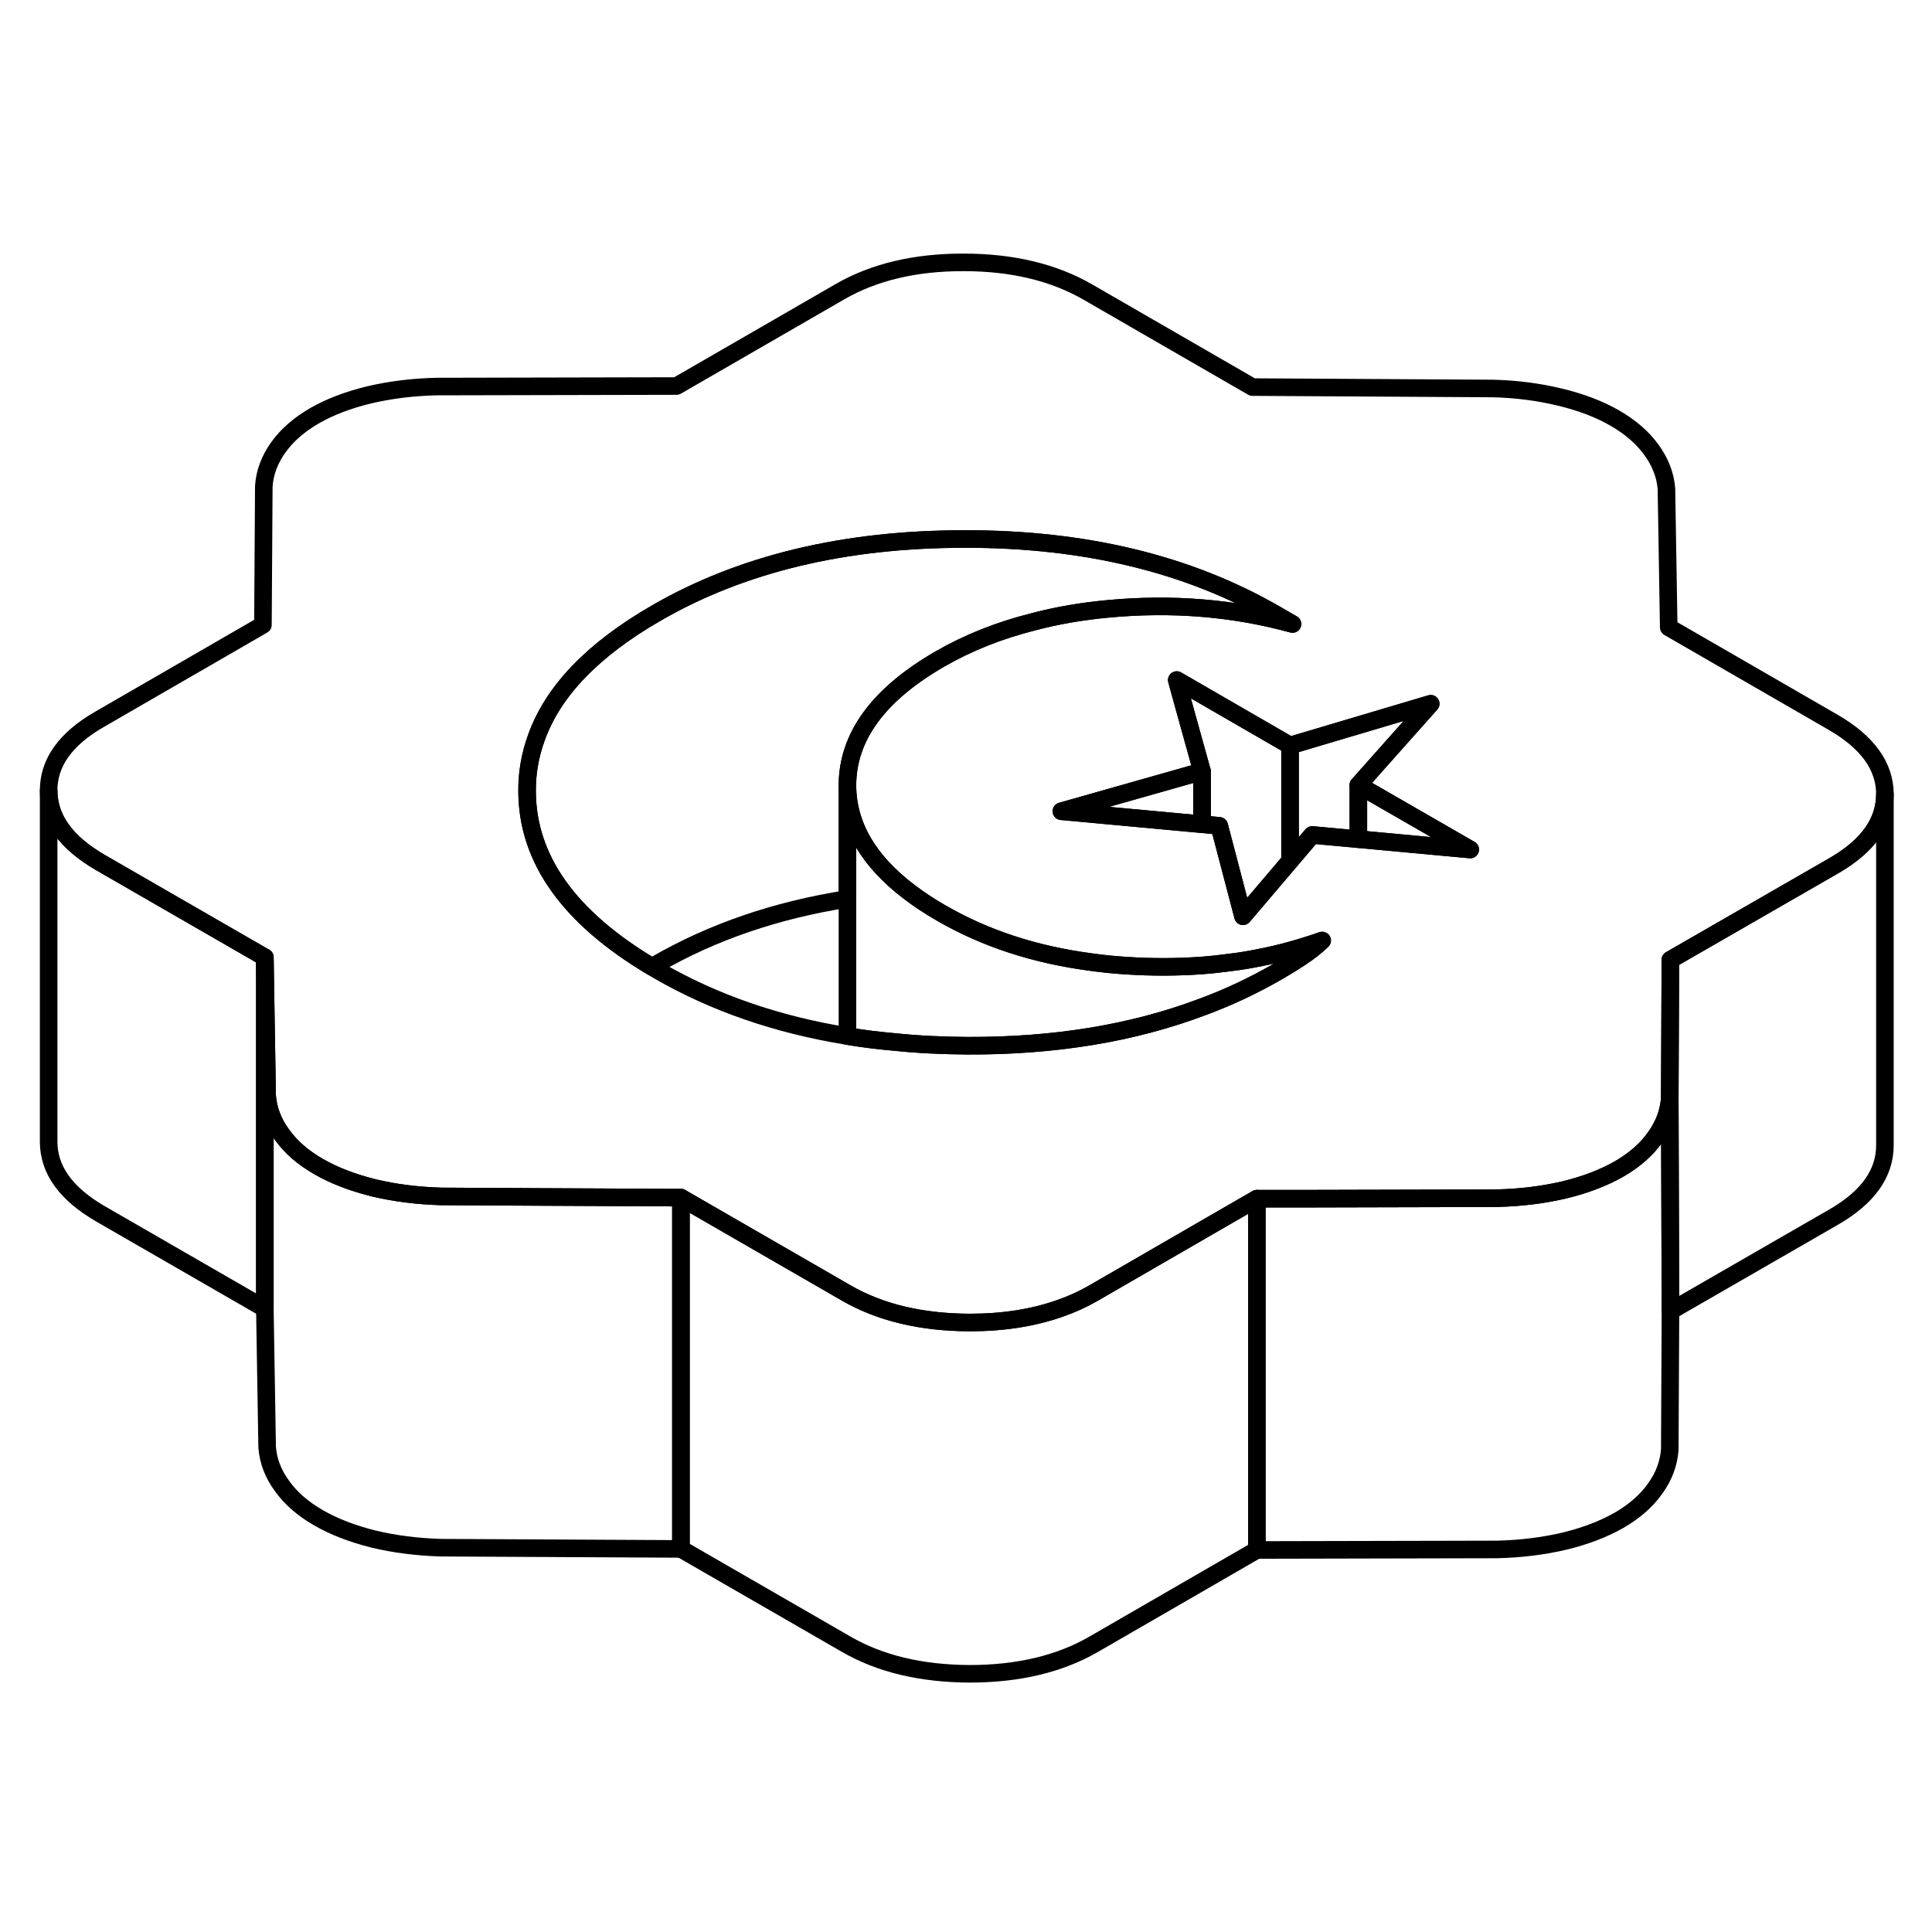 <svg width="24" height="24" viewBox="0 0 110 86" fill="none" xmlns="http://www.w3.org/2000/svg" stroke-width="1px" stroke-linecap="round" stroke-linejoin="round">
    <path d="M73.45 30.449V37.019L70.77 40.169L69.42 35.019L68.44 34.929V31.919L67.27 27.709L67 26.719L72.76 30.049L73.45 30.449Z" stroke="currentColor" stroke-linejoin="round"/>
    <path d="M104.38 29.129L95.01 23.719L94.88 15.829C94.82 15.049 94.53 14.309 94.03 13.619C93.53 12.919 92.83 12.319 91.95 11.809C91.07 11.299 90.02 10.899 88.81 10.609C87.61 10.319 86.33 10.149 84.98 10.119L71.31 10.039L61.94 4.629C60 3.509 57.64 2.939 54.88 2.939C52.12 2.929 49.77 3.489 47.84 4.599L38.52 9.979L24.86 10.009C23.51 10.039 22.23 10.199 21.03 10.479C19.83 10.769 18.78 11.169 17.91 11.669C17.03 12.179 16.34 12.779 15.84 13.479C15.35 14.169 15.07 14.909 15.02 15.689L14.97 23.579L5.66 28.959C3.73 30.069 2.76 31.429 2.77 33.019C2.78 34.619 3.76 35.969 5.7 37.099L14.98 42.449L15.08 42.509L15.21 50.399C15.27 51.179 15.55 51.919 16.06 52.609C16.56 53.309 17.25 53.909 18.14 54.419C19.02 54.929 20.07 55.329 21.27 55.629C22.48 55.919 23.76 56.079 25.11 56.119L30.58 56.149L38.77 56.189L48.15 61.599C50.09 62.729 52.45 63.289 55.21 63.299C57.13 63.299 58.84 63.029 60.36 62.489C61.03 62.259 61.66 61.969 62.25 61.629L69.98 57.159L71.56 56.249H74.11L82.16 56.229H83.46L85.23 56.219C86.58 56.189 87.86 56.029 89.06 55.749C90.26 55.459 91.3 55.059 92.18 54.559C93.06 54.049 93.75 53.449 94.24 52.749C94.74 52.059 95.01 51.319 95.07 50.539L95.1 43.769V42.649L104.43 37.279C106.36 36.159 107.32 34.799 107.32 33.209C107.31 31.619 106.33 30.259 104.38 29.129ZM74.09 42.489C73.88 42.629 73.67 42.759 73.45 42.899C73.3 42.989 73.14 43.089 72.98 43.179C72.91 43.229 72.84 43.269 72.76 43.309C72.75 43.319 72.74 43.319 72.73 43.329C71.37 44.109 69.94 44.789 68.44 45.339C64.49 46.829 60.04 47.559 55.08 47.539C53.67 47.529 52.29 47.469 50.96 47.329C50.04 47.249 49.13 47.139 48.25 46.989C44.24 46.339 40.65 45.099 37.47 43.259C37.35 43.189 37.24 43.119 37.12 43.049C32.4 40.239 30.03 36.919 30.01 33.069C30 32.009 30.18 30.989 30.54 29.999C31.49 27.339 33.77 24.979 37.36 22.909C42.22 20.099 48.08 18.689 54.92 18.689C61.77 18.679 67.67 20.109 72.62 22.969L73.59 23.529C70.24 22.609 66.72 22.319 63.05 22.669C61.57 22.809 60.17 23.049 58.85 23.399C56.89 23.889 55.11 24.599 53.5 25.529C49.99 27.559 48.24 29.969 48.25 32.749C48.27 35.009 49.45 37.029 51.79 38.799C52.33 39.209 52.92 39.599 53.58 39.979C56.08 41.429 58.93 42.359 62.13 42.779C62.78 42.869 63.45 42.939 64.13 42.979C65.61 43.079 67.05 43.069 68.44 42.969C68.98 42.929 69.51 42.869 70.03 42.799C70.63 42.729 71.22 42.629 71.79 42.509C72.36 42.399 72.91 42.269 73.45 42.119C74.07 41.949 74.68 41.759 75.28 41.549C74.92 41.889 74.53 42.199 74.09 42.489ZM77.34 35.779L74.71 35.539L73.45 37.019L70.77 40.169L69.42 35.019L68.44 34.929L60.43 34.189L68.44 31.919L67.27 27.709L67 26.719L72.76 30.049L73.45 30.449L74.76 30.059L81.46 28.069L79.66 30.089L77.34 32.699L83.71 36.369L77.34 35.779Z" stroke="currentColor" stroke-linejoin="round"/>
    <path d="M73.59 23.529C70.24 22.608 66.72 22.319 63.05 22.669C61.57 22.808 60.17 23.049 58.85 23.399C56.89 23.889 55.11 24.599 53.5 25.529C49.99 27.558 48.24 29.968 48.25 32.748V39.178C44.19 39.819 40.56 41.059 37.36 42.908C37.28 42.959 37.2 42.998 37.12 43.048C32.4 40.239 30.03 36.919 30.01 33.069C30 32.008 30.18 30.988 30.54 29.998C31.49 27.338 33.77 24.979 37.36 22.909C42.22 20.099 48.08 18.689 54.92 18.689C61.77 18.678 67.67 20.108 72.62 22.968L73.59 23.529Z" stroke="currentColor" stroke-linejoin="round"/>
    <path d="M68.44 31.919V34.929L60.43 34.189L68.44 31.919Z" stroke="currentColor" stroke-linejoin="round"/>
    <path d="M81.459 28.068L79.659 30.088L77.339 32.698V35.778L74.709 35.538L73.449 37.018V30.448L74.759 30.058L81.459 28.068Z" stroke="currentColor" stroke-linejoin="round"/>
    <path d="M83.71 36.368L77.34 35.778V32.698L83.71 36.368Z" stroke="currentColor" stroke-linejoin="round"/>
    <path d="M95.11 62.649L95.07 70.539C95.01 71.319 94.74 72.059 94.24 72.749C93.75 73.449 93.06 74.049 92.18 74.559C91.3 75.059 90.26 75.459 89.06 75.749C87.86 76.029 86.58 76.189 85.23 76.219L71.56 76.249V56.249H74.11L82.159 56.229H83.46L85.23 56.219C86.58 56.189 87.86 56.029 89.06 55.749C90.26 55.459 91.3 55.059 92.18 54.559C93.06 54.049 93.75 53.449 94.24 52.749C94.74 52.059 95.01 51.319 95.07 50.539L95.11 62.649Z" stroke="currentColor" stroke-linejoin="round"/>
    <path d="M107.319 33.209V53.209C107.319 54.799 106.359 56.159 104.429 57.279L95.109 62.649L95.069 50.539L95.099 43.769V42.649L104.429 37.279C106.359 36.159 107.319 34.799 107.319 33.209Z" stroke="currentColor" stroke-linejoin="round"/>
    <path d="M15.08 42.508V62.508L5.7 57.099C3.76 55.968 2.78 54.619 2.77 53.019V33.019C2.78 34.619 3.76 35.968 5.7 37.099L14.98 42.449L15.08 42.508Z" stroke="currentColor" stroke-linejoin="round"/>
    <path d="M38.77 56.189V76.189L25.11 76.119C23.76 76.079 22.48 75.919 21.27 75.629C20.07 75.329 19.02 74.929 18.14 74.419C17.25 73.909 16.56 73.309 16.06 72.609C15.55 71.919 15.27 71.179 15.21 70.399L15.08 62.509V42.509L15.21 50.399C15.27 51.179 15.55 51.919 16.06 52.609C16.56 53.309 17.25 53.909 18.14 54.419C19.02 54.929 20.07 55.329 21.27 55.629C22.48 55.919 23.76 56.079 25.11 56.119L30.58 56.149L38.77 56.189Z" stroke="currentColor" stroke-linejoin="round"/>
    <path d="M71.56 56.248V76.249L62.25 81.629C60.32 82.739 57.97 83.299 55.21 83.299C52.45 83.288 50.09 82.728 48.15 81.598L38.77 76.189V56.188L48.15 61.598C50.09 62.728 52.45 63.288 55.21 63.298C57.13 63.298 58.84 63.029 60.36 62.489C61.03 62.258 61.66 61.968 62.25 61.629L69.98 57.158L71.56 56.248Z" stroke="currentColor" stroke-linejoin="round"/>
    <path d="M75.28 41.549C74.92 41.889 74.53 42.199 74.09 42.489C73.88 42.629 73.67 42.759 73.45 42.899C73.3 42.989 73.14 43.089 72.98 43.179C72.91 43.229 72.84 43.269 72.76 43.309C72.75 43.319 72.74 43.319 72.73 43.329C71.37 44.109 69.94 44.789 68.44 45.339C64.49 46.829 60.04 47.559 55.08 47.539C53.67 47.529 52.29 47.469 50.96 47.329C50.04 47.249 49.13 47.139 48.25 46.989V32.749C48.27 35.009 49.45 37.029 51.79 38.799C52.33 39.209 52.92 39.599 53.58 39.979C56.08 41.429 58.93 42.359 62.13 42.779C62.78 42.869 63.45 42.939 64.13 42.979C65.61 43.079 67.05 43.069 68.44 42.969C68.98 42.929 69.51 42.869 70.03 42.799C70.63 42.729 71.22 42.629 71.79 42.509C72.36 42.399 72.91 42.269 73.45 42.119C74.07 41.949 74.68 41.759 75.28 41.549Z" stroke="currentColor" stroke-linejoin="round"/>
</svg>